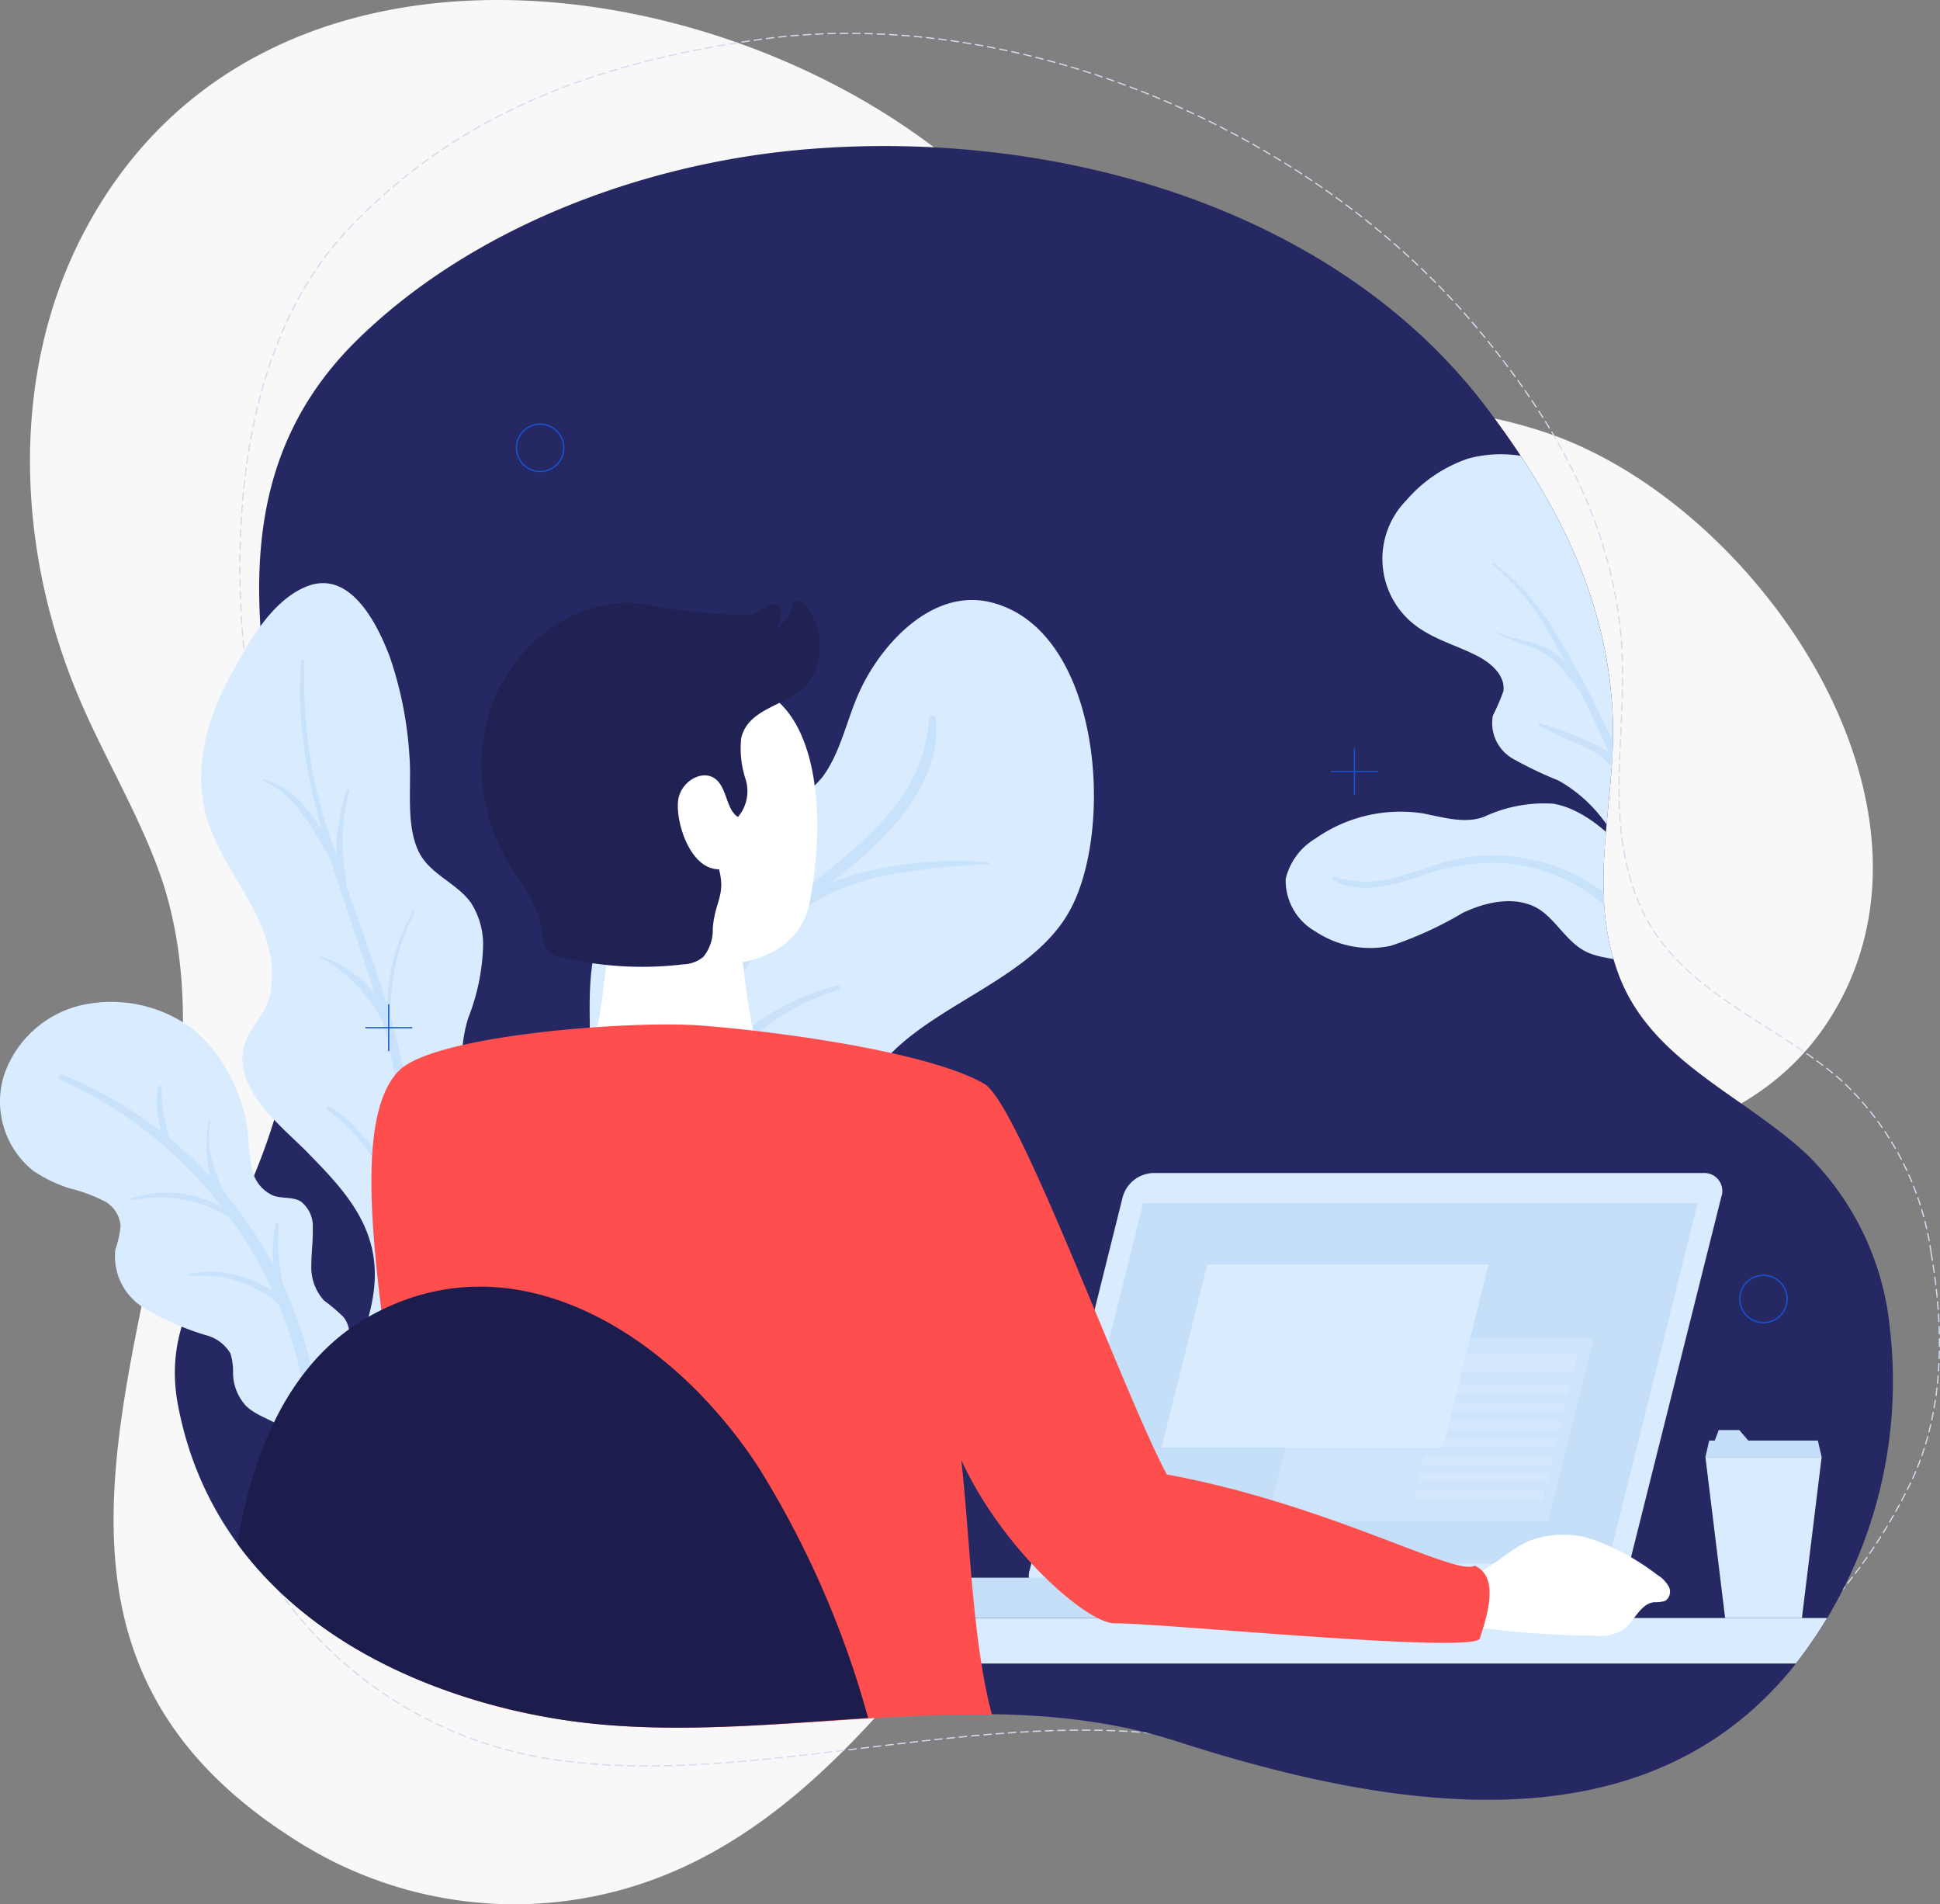 <svg xmlns="http://www.w3.org/2000/svg" xmlns:xlink="http://www.w3.org/1999/xlink" width="785.768" height="771.114" viewBox="0 0 785.768 771.114">
  <rect x="0" y="0" width="785.768" height="771.114" fill="#808080" stroke="none"/>
  <defs>
    <clipPath id="clip-path">
      <path id="Path_359" data-name="Path 359" d="M705.268,487.541a114.465,114.465,0,0,0-32.895-69.651c-25.3-24.171-63.325-37.955-76.709-72.847s-1.465-69.052-2.6-104.144c-1.665-47.943-22.773-88.562-51.14-126.051C478.8,31.412,362.139,1.048,262.257,10.57,198.665,16.63,130.679,42.133,84.533,87.346c-53.27,52.272-41.884,118.727-28.966,184.982,11.32,58.065,7.192,112.8-18.711,166.47C23.539,466.632,5.693,485.943,11.886,518.7c14.183,75.178,80.971,114.531,151.488,126.517,82.1,14.25,171.065-16.647,253.035,9.655,103.345,33.294,220.407,47.81,273.877-69.851a186.445,186.445,0,0,0,14.982-97.485Z" transform="translate(-10.62 -8.887)" fill="none"/>
    </clipPath>
  </defs>
  <g id="Asset_1" data-name="Asset 1" transform="translate(0.015 -0.006)">
    <g id="Layer_2" data-name="Layer 2" transform="translate(-0.015 0.006)">
      <g id="OBJECTS">
        <g id="Layer_5" data-name="Layer 5">
          <g id="Group_339" data-name="Group 339" transform="translate(12.146)">
            <path id="Path_297" data-name="Path 297" d="M202.847,771.055c116.2-4,168.8-119.859,238.385-193.106,38.555-40.685,84.5-75.577,137.438-93.956s117.661-18.312,151.554-70.583c55.734-86.032-28.1-208.088-112.734-237.653-57.266-19.976-108.871-5.061-161.942-42.55-29.032-20.509-53.8-46.612-81.437-68.719C275.628-15.151,92.444-37.791,23.392,94.586c-30.231,57.932-26.968,129.647-1,189.709,10.654,24.638,24.837,47.81,33.294,73.247C97.5,488.321-44.2,647.134,108.358,744.486A164.806,164.806,0,0,0,202.847,771.055Z" transform="translate(-1.809 -0.006)" fill="#f8f8f8"/>
          </g>
          <path id="Path_298" data-name="Path 298" d="M711.327,495.882a117.461,117.461,0,0,0-36.29-69.784c-26.635-23.572-66.588-36.024-81.7-71.049s-4.728-70.717-7.458-106.541c-3.8-49.009-27.235-89.628-57.932-126.517C459.358,39.421,339.166-9.721,237.153,4.462,172.363,13.451,115.1,33.627,69.884,81.7,17.546,137.638,20.675,237.387,36.59,304.574c14.183,58.864,27.368,112.268,3.329,168.2-12.585,29.1-31.5,52.205-26.635,85.965a165.338,165.338,0,0,0,144.962,142.9c84.633,10.92,187.579-28.3,272.612-4.994,107.207,29.3,218.942-1.931,270.681-104.677C716.188,563.6,717.187,529.908,711.327,495.882Z" transform="translate(70.852 11.477)" fill="none" stroke="#d1dced" stroke-linecap="round" stroke-miterlimit="10" stroke-width="0.5" stroke-dasharray="3 2"/>
          <path id="Path_299" data-name="Path 299" d="M705.268,487.541a114.465,114.465,0,0,0-32.895-69.651c-25.3-24.171-63.325-37.955-76.709-72.847s-1.465-69.052-2.6-104.144c-1.665-47.943-22.773-88.562-51.14-126.051C478.8,31.412,362.139,1.048,262.257,10.57,198.665,16.63,130.679,42.133,84.533,87.346c-53.27,52.272-41.884,118.727-28.966,184.982,11.32,58.065,7.192,112.8-18.711,166.47C23.539,466.632,5.693,485.943,11.886,518.7c14.183,75.178,80.971,114.531,151.488,126.517,82.1,14.25,171.065-16.647,253.035,9.655,103.345,33.294,220.407,47.81,273.877-69.851a186.445,186.445,0,0,0,14.982-97.485Z" transform="translate(60.198 50.249)" fill="#262863"/>
          <path id="Path_300" data-name="Path 300" d="M21.78,111.385c3.329,1.931,6.659,3.729,10.055,5.46H604.026A175.8,175.8,0,0,0,616.678,98.4H21.78Z" transform="translate(123.351 556.785)" fill="#d9ebff"/>
          <path id="Path_301" data-name="Path 301" d="M293.34,241.748H70.2a7.325,7.325,0,0,1-7.258-9.655L100.634,80.938a13.318,13.318,0,0,1,12.052-9.589H335.823a7.258,7.258,0,0,1,7.258,9.589L305.193,232.092A13.318,13.318,0,0,1,293.34,241.748Z" transform="translate(354.131 403.649)" fill="#d9ebff"/>
          <path id="Path_302" data-name="Path 302" d="M311.565,112.264H69.784A11.187,11.187,0,0,1,58.53,97.415V95.95H330.543l-.4,1.465a19.976,19.976,0,0,1-18.578,14.849Z" transform="translate(327.782 542.921)" fill="#c4dff7"/>
          <path id="Path_303" data-name="Path 303" d="M288.6,219.2H64.06L100.417,73.17h224.6Z" transform="translate(362.605 414.013)" fill="#c4dff7"/>
          <path id="Path_304" data-name="Path 304" d="M142.807,153.8h-31.1L103.72,88.61H150.8Z" transform="translate(587.033 501.385)" fill="#d9ebff"/>
          <path id="Path_305" data-name="Path 305" d="M149.266,91.232H121.1l-3.662-4.262h-8.323l-1.6,4.262h-2.264L103.72,97.89H150.8Z" transform="translate(587.033 492.105)" fill="#c4dff7"/>
          <path id="Path_307" data-name="Path 307" d="M73.326,353.707c13.85-15.049,35.025-19.976,54.2-27.234s39.553-18.778,44.414-38.621c3.2-13.318-1-26.635,1.265-39.953,7.658-43.815,66.988-49.874,86.964-84.966,18.844-32.961,13.318-115.2-32.229-125.652C204.5,31.953,183.862,54.66,175.206,73.97c-5.127,11.32-7.391,24.1-14.783,34.16A69.185,69.185,0,0,1,127.6,129.7a133.177,133.177,0,0,0-44.88,23.905C66.4,168.792,65.8,186.9,66.135,208.145c0,19.444-10.588,24.7-20.842,39.553a41.285,41.285,0,0,0-3.4,40.286C48.555,302.767,64.67,314.62,63.871,330.6a30.1,30.1,0,0,1-11.786,20.975A93.822,93.822,0,0,1,30.51,363.628" transform="translate(172.752 206.457)" fill="#d9ebff"/>
          <path id="Path_308" data-name="Path 308" d="M145.981,244.034a61.594,61.594,0,0,1-5.66-36.623c1-6.659,2.863-13.85-1.265-18.911a72.522,72.522,0,0,0-7.857-6.659,19.976,19.976,0,0,1-5.127-13.917c0-5.127.732-10.255.6-15.382a12.652,12.652,0,0,0-4.861-10.787c-3.2-1.931-7.325-1.132-10.854-2.264a14.716,14.716,0,0,1-8.79-10.521,83.365,83.365,0,0,1-1.665-14.117C98.77,97.407,88.183,76.831,72.468,68.242a55,55,0,0,0-41.285-5.527,43.548,43.548,0,0,0-29.7,28.3A35.958,35.958,0,0,0,13.4,129.3a57.8,57.8,0,0,0,14.716,7.125,62.524,62.524,0,0,1,14.849,5.593,12.652,12.652,0,0,1,5.86,9.589,40.751,40.751,0,0,1-2.131,9.655A24.5,24.5,0,0,0,58.018,184.7a110.408,110.408,0,0,0,25.1,11.12,16.314,16.314,0,0,1,10.188,7.458,24.238,24.238,0,0,1,1.065,7.924,19.977,19.977,0,0,0,5.26,13.318c4.728,4.661,12.186,5.793,16.78,10.521a25.769,25.769,0,0,1,5.194,9.922,110.67,110.67,0,0,1,4.994,28.7" transform="translate(0.015 344.762)" fill="#d9ebff"/>
          <path id="Path_310" data-name="Path 310" d="M30.863,319.752c34.426-25.3,68.386-55.534,81.437-97.685,7.125-23.039,5.394-48.609,16.314-70.45,10.055-19.976,29.3-33.294,46.079-47.078s36.89-35.358,34.093-59.929a1.4,1.4,0,0,0-2.73,0c-2.73,48.01-56,63.259-78.308,99.549-11.986,19.51-12.119,42.816-16.447,64.657a138.571,138.571,0,0,1-28.367,59.13,345.121,345.121,0,0,1-52.6,50.807.713.713,0,0,0,.866,1.132Z" transform="translate(170.202 246.204)" fill="#c8e2fc"/>
          <path id="Path_311" data-name="Path 311" d="M3.862,67.284a172.33,172.33,0,0,1,96.42,114,178.656,178.656,0,0,1,4.2,22.973c.932,7.724.8,15.515,1.731,23.173,0,1.465,2.53,2.2,2.863.4a114.465,114.465,0,0,0-2.664-41.418,173.861,173.861,0,0,0-13.651-39.553A170.332,170.332,0,0,0,43.082,86.927,167.871,167.871,0,0,0,4.994,65.419c-1.2-.466-2.064,1.532-.866,2.064Z" transform="translate(20.211 369.758)" fill="#c8e2fc"/>
          <path id="Path_312" data-name="Path 312" d="M12,79.1a47.012,47.012,0,0,1,20.376,2.464,49.346,49.346,0,0,1,9.256,4.461,36.412,36.412,0,0,1,4.2,2.93,37.08,37.08,0,0,0,3.929,3.329c1.065.666,2.464-.666,1.731-1.731a25.9,25.9,0,0,0-8.324-6.659,45.744,45.744,0,0,0-9.922-4.461,46.613,46.613,0,0,0-21.375-1.465c-.533,0-.4,1.132,0,1.065Z" transform="translate(65.276 437.648)" fill="#c8e2fc"/>
          <path id="Path_313" data-name="Path 313" d="M8.435,75.667a53.271,53.271,0,0,1,42.949,9.322c.732.6,1.8-.466,1.065-1.065A44.947,44.947,0,0,0,8.235,74.868a.412.412,0,1,0,.2.8Z" transform="translate(44.937 410.384)" fill="#c8e2fc"/>
          <g id="Group_544" data-name="Group 544" transform="translate(81.461 236.128)">
            <path id="Path_306" data-name="Path 306" d="M70.161,356.84c8.124-16.514,15.715-35.025,10.92-53.27-4-15.582-15.715-27.235-26.635-38.421-10.121-10.055-27.9-24.1-25.237-40.352,1.4-8.656,9.322-14.25,10.987-23.173,5.127-27.1-18.112-46.612-25.5-70.45-6.193-19.976,0-41.751,10.121-59.53,6.659-12.452,16.447-29.632,30.5-34.959,17.513-6.659,28.367,15.582,33.294,28.566A152.087,152.087,0,0,1,96.6,105.6c1,12.119-1.864,28.9,4.461,39.953,4.794,8.124,14.849,11.653,20.376,19.244a31.163,31.163,0,0,1,4.994,17.047,85.5,85.5,0,0,1-5.993,29.632c-8.19,26.1,5.66,50.74,4.994,76.709a120.857,120.857,0,0,1-5.127,27.434L108.516,359.57" transform="translate(-12.218 -35.467)" fill="#d9ebff"/>
            <path id="Path_309" data-name="Path 309" d="M18.7,40.887C15.04,85.567,33.418,127.451,46.536,169.2A268.881,268.881,0,0,1,60.187,235.79a225.865,225.865,0,0,1-5.593,64.857A219.207,219.207,0,0,1,43.34,335.073c-4.928,12.052-11.453,22.973-17.513,34.493a1.536,1.536,0,0,0,2.664,1.532A146.964,146.964,0,0,0,44.8,341.732a228.8,228.8,0,0,0,11.054-30.764,225.2,225.2,0,0,0,8.59-64.257,239.718,239.718,0,0,0-10.255-64.657C47.535,159.746,38.879,138.172,31.82,116A197.966,197.966,0,0,1,20.1,40.887a.766.766,0,0,0-1.532,0Z" transform="translate(21.795 -9.039)" fill="#c8e2fc"/>
            <path id="Path_314" data-name="Path 314" d="M19.47,58.616A58.4,58.4,0,0,1,34.918,70.8a56.663,56.663,0,0,1,6.193,7.658c1.8,2.73,3.263,5.66,5.061,8.39a1.2,1.2,0,0,0,2.2-.932,28.167,28.167,0,0,0-4.528-9.322A58.6,58.6,0,0,0,37.182,68.6,49.609,49.609,0,0,0,19.736,58.15s-.466.333,0,.466Z" transform="translate(28.818 92.89)" fill="#c8e2fc"/>
            <path id="Path_315" data-name="Path 315" d="M19.935,68.3c1.8,1.731,4,3.13,5.86,4.861s3.662,3.529,5.394,5.394a72.382,72.382,0,0,1,9.655,13.384,66.123,66.123,0,0,1,6.193,14.45c1.532,5.061,1.731,10.255,3.063,15.315.333,1.465,2.264,1,2.464,0A41.485,41.485,0,0,0,49.9,105.455a74.248,74.248,0,0,0-6.659-14.716,69.185,69.185,0,0,0-9.722-12.718A43.417,43.417,0,0,0,20.868,67.3c-.666,0-1.4.466-.8,1Z" transform="translate(30.949 144.668)" fill="#c8e2fc"/>
            <path id="Path_316" data-name="Path 316" d="M24.459,48.647A87.763,87.763,0,0,0,20.6,68.624a83.3,83.3,0,0,0,0,9.988A26.635,26.635,0,0,0,22.262,88.4a1.2,1.2,0,0,0,2.2-.6,15.582,15.582,0,0,0-.333-4.661c0-1.731-.533-3.529-.666-5.327a86.169,86.169,0,0,1-.466-9.256,78.041,78.041,0,0,1,2.664-19.976c0-.6-.732-.866-.932,0Z" transform="translate(34.349 35.605)" fill="#c8e2fc"/>
            <path id="Path_317" data-name="Path 317" d="M16.283,48.066A36.091,36.091,0,0,1,31.265,60.451c2.064,2.73,4.062,5.527,5.86,8.457l2.8,4.794a14.183,14.183,0,0,0,3,4.328c.533.4,1.731,0,1.6-.733a12.386,12.386,0,0,0-2.064-5.061c-1-1.8-2-3.529-3.063-5.26a65.724,65.724,0,0,0-6.659-8.989A31.23,31.23,0,0,0,16.283,47.4a.333.333,0,0,0,0,.666Z" transform="translate(8.899 32.058)" fill="#c8e2fc"/>
            <path id="Path_318" data-name="Path 318" d="M34.253,55.608a84.432,84.432,0,0,0-8.79,23.306,86.565,86.565,0,0,0-1.532,11.719,44.281,44.281,0,0,0,0,12.585.8.8,0,0,0,1.532,0c0-3.8-.333-7.724,0-11.586a79.241,79.241,0,0,1,1.465-12.718,84.434,84.434,0,0,1,8.057-22.773c0-.6-.6-1.065-.866-.533Z" transform="translate(51.524 77.187)" fill="#c8e2fc"/>
          </g>
          <path id="Path_319" data-name="Path 319" d="M41.78,60.2a63.125,63.125,0,0,1,6.659,19.577A60.328,60.328,0,0,1,49.9,90.231v10.321a.8.8,0,0,0,1.532,0,42.017,42.017,0,0,0,0-21.108,60.8,60.8,0,0,0-8.39-19.976.4.4,0,0,0-.666.333Z" transform="translate(236.527 335.89)" fill="#c8e2fc"/>
          <path id="Path_320" data-name="Path 320" d="M96.533,59.941A97.953,97.953,0,0,0,65.9,73.725,70.651,70.651,0,0,0,43,97.763c-.666,1.332,1.065,2.93,2.2,1.665,3.529-4,6.659-8.257,10.454-12.119A113.2,113.2,0,0,1,68.033,76.455a91.76,91.76,0,0,1,29.1-14.716.932.932,0,0,0-.466-1.8Z" transform="translate(242.569 339.079)" fill="#c8e2fc"/>
          <path id="Path_321" data-name="Path 321" d="M115.956,73.284A103.277,103.277,0,0,0,73.073,86.6,165.6,165.6,0,0,0,53.63,98.588a62.794,62.794,0,0,0-16.913,14.649,1.332,1.332,0,0,0,1.864,1.8,49.012,49.012,0,0,0,7.524-6.659c2.93-2.53,5.993-4.994,9.056-7.325A131.385,131.385,0,0,1,74.139,89.465a156.478,156.478,0,0,1,20.775-8.523c6.992-2.331,14.25-3.929,21.308-6.193.932,0,.8-1.864,0-1.8Z" transform="translate(206.832 412.767)" fill="#c8e2fc"/>
          <path id="Path_322" data-name="Path 322" d="M131.407,52.953a154.484,154.484,0,0,0-46.612,3c-12.718,2.8-28.1,7.924-36.956,18.045A1.065,1.065,0,0,0,49.1,75.659C54.9,72.53,60.224,69,66.151,65.938a108.2,108.2,0,0,1,19.976-7.058,284.126,284.126,0,0,1,45.08-5.194c.466,0,.466-.666,0-.732Z" transform="translate(269.289 296.26)" fill="#c8e2fc"/>
          <path id="Path_323" data-name="Path 323" d="M58.406,51.569a78.84,78.84,0,0,1-4.794,19.976c-1.132,3.2-2.331,6.659-3.6,9.522a48.147,48.147,0,0,0-3.729,9.589.866.866,0,1,0,1.6.666A41.017,41.017,0,0,0,52.213,81.8a103.68,103.68,0,0,0,3.6-9.922A84.9,84.9,0,0,0,59.338,51.5a.466.466,0,0,0-.932,0Z" transform="translate(261.652 288.854)" fill="#c8e2fc"/>
          <path id="Path_324" data-name="Path 324" d="M10.076,66.423a38.288,38.288,0,0,0,0,12.918A51.742,51.742,0,0,0,11.674,86c.4,1.065.732,2.131,1.2,3.2s.6,1.731,1.6,2.064a.932.932,0,0,0,1-.4c.466-1.065,0-1.731-.4-2.73s-.732-1.8-1.065-2.73a48.876,48.876,0,0,1-1.332-6.193,61.525,61.525,0,0,1-1.2-12.585.669.669,0,0,0-1.332,0Z" transform="translate(54.017 373.549)" fill="#c8e2fc"/>
          <path id="Path_325" data-name="Path 325" d="M17.891,74.456a52.87,52.87,0,0,0-1.265,14.117,30.9,30.9,0,0,0,2.8,13.651.666.666,0,0,0,1.2-.333c0-4.528-1.265-9.056-1.6-13.318a104.609,104.609,0,0,1,0-13.717.534.534,0,0,0-1.065,0Z" transform="translate(93.879 420.718)" fill="#c8e2fc"/>
          <path id="Path_326" data-name="Path 326" d="M13.5,68.614a52.737,52.737,0,0,0,0,19.976,40.62,40.62,0,0,0,3.4,9.522,18.312,18.312,0,0,0,5.926,7.99,1,1,0,0,0,1.4-1.065,48.944,48.944,0,0,0-4.528-7.857,50.208,50.208,0,0,1-3.729-8.989A43.682,43.682,0,0,1,13.7,78.6a45.014,45.014,0,0,1,.4-9.922c0-.6-.8-.866-.866,0Z" transform="translate(71.101 385.475)" fill="#c8e2fc"/>
          <path id="Path_327" data-name="Path 327" d="M191.039,155.436h-114L95.551,81.39H209.484Z" transform="translate(436.056 460.529)" fill="#d9ebff" opacity="0.45"/>
          <path id="Path_328" data-name="Path 328" d="M184.637,89.818,186.5,82.36H81.758l-1.8,7.458Z" transform="translate(452.58 466.018)" fill="#d9ebff" opacity="0.45"/>
          <path id="Path_329" data-name="Path 329" d="M139.828,87.989l.932-3.729H88.422l-.932,3.729Z" transform="translate(495.191 476.769)" fill="#d9ebff" opacity="0.45"/>
          <path id="Path_330" data-name="Path 330" d="M139.568,88.992l.932-3.662H88.162l-.932,3.662Z" transform="translate(493.72 482.824)" fill="#d9ebff" opacity="0.45"/>
          <path id="Path_331" data-name="Path 331" d="M139.318,90.119l.932-3.729h-52.4l-.866,3.729Z" transform="translate(492.305 488.823)" fill="#d9ebff" opacity="0.45"/>
          <path id="Path_332" data-name="Path 332" d="M139.058,91.122l.932-3.662H87.652l-.932,3.662Z" transform="translate(490.834 494.877)" fill="#d9ebff" opacity="0.45"/>
          <path id="Path_333" data-name="Path 333" d="M138.865,92.249l.866-3.729H87.392l-.932,3.729Z" transform="translate(489.362 500.876)" fill="#d9ebff" opacity="0.45"/>
          <path id="Path_334" data-name="Path 334" d="M138.548,93.252l.932-3.662H87.142l-.932,3.662Z" transform="translate(487.948 506.931)" fill="#d9ebff" opacity="0.45"/>
          <path id="Path_335" data-name="Path 335" d="M138.288,94.379l.932-3.729H86.882l-.932,3.729Z" transform="translate(486.476 512.929)" fill="#d9ebff" opacity="0.45"/>
          <path id="Path_336" data-name="Path 336" d="M184.639,151.013h-114L89.152,76.9H203.084Z" transform="translate(399.84 435.12)" fill="#d9ebff"/>
          <path id="Path_337" data-name="Path 337" d="M178.236,85.338,180.1,77.88H75.424L73.56,85.338Z" transform="translate(416.364 440.666)" fill="#d9ebff" opacity="0.45"/>
          <path id="Path_338" data-name="Path 338" d="M133.428,83.442l.932-3.662H82.022l-.932,3.662Z" transform="translate(458.975 451.418)" fill="#d9ebff" opacity="0.45"/>
          <path id="Path_339" data-name="Path 339" d="M133.168,84.569l.932-3.729H81.762l-.932,3.729Z" transform="translate(457.503 457.416)" fill="#d9ebff" opacity="0.45"/>
          <path id="Path_340" data-name="Path 340" d="M132.918,85.572l.932-3.662H81.512l-.932,3.662Z" transform="translate(456.089 463.471)" fill="#d9ebff" opacity="0.45"/>
          <path id="Path_341" data-name="Path 341" d="M132.658,86.7l.932-3.729H81.252L80.32,86.7Z" transform="translate(454.617 469.469)" fill="#d9ebff" opacity="0.45"/>
          <path id="Path_342" data-name="Path 342" d="M132.408,87.7l.932-3.662h-52.4L80.07,87.7Z" transform="translate(453.203 475.524)" fill="#d9ebff" opacity="0.45"/>
          <path id="Path_343" data-name="Path 343" d="M132.148,88.829l.932-3.729H80.742l-.932,3.729Z" transform="translate(451.731 481.523)" fill="#d9ebff" opacity="0.45"/>
          <path id="Path_344" data-name="Path 344" d="M131.955,89.832l.866-3.662H80.482l-.932,3.662Z" transform="translate(450.26 487.578)" fill="#d9ebff" opacity="0.45"/>
          <path id="Path_345" data-name="Path 345" d="M99.337,109.421c7.857-3.13,13.85-9.788,21.641-13.318a38.555,38.555,0,0,1,27.834-.333,97.75,97.75,0,0,1,24.771,13.917,12.653,12.653,0,0,1,4.528,4.661,4.461,4.461,0,0,1-1.465,5.793,13.917,13.917,0,0,1-4.461.533c-5.993.666-8.124,8.457-13.318,11.653a19.31,19.31,0,0,1-11.187,1.864,354.64,354.64,0,0,1-50.407-3.862,22.708,22.708,0,0,1-9.322-3.063" transform="translate(497.794 528.118)" fill="#fff"/>
          <path id="Path_346" data-name="Path 346" d="M50.694,58.841S47.365,92.735,45.5,93.8a72.78,72.78,0,0,1-10.92,2.464s27.035,21.175,42.35,19.244a372.147,372.147,0,0,0,46.612-11.986S112.288,97.2,110.224,96.33s-6.259-39.22-6.259-39.22" transform="translate(195.783 323.133)" fill="#fff"/>
          <path id="Path_347" data-name="Path 347" d="M37.684,118.817C38.15,141.79,51,156.972,67.116,157.771s43.282-1.864,47.81-25.9c6.659-34.493,2.93-71.849-16.647-83.968C81.166,37.313,35.886,27.391,37.684,118.817Z" transform="translate(213.055 233.326)" fill="#fff"/>
          <path id="Path_348" data-name="Path 348" d="M159.374,37.247a2.331,2.331,0,0,0-3.862.8,18.179,18.179,0,0,1-6.659,9.722c1.665-3,3.2-8.656-.4-9.589s-6.659,4.128-11.054,4.2a253.038,253.038,0,0,1-37.556-3.529C69.68,31.321,37.784,54.96,30.859,87.788a76.576,76.576,0,0,0,7.924,52.471c5.46,9.655,13.318,18.378,14.982,29.7a15.848,15.848,0,0,0,2.331,8.39,9.123,9.123,0,0,0,5.061,2.464,139.833,139.833,0,0,0,49.808,3,13.318,13.318,0,0,0,8.124-3,17.047,17.047,0,0,0,3.862-11.453c.8-11.054,5.327-13.318,2.53-24.038-12.052,0-17.779-19.976-16.514-28.167s11.387-13.318,16.381-7.125c3.4,4.128,3.463,11.32,7.791,14.117A16.114,16.114,0,0,0,136.2,108.7a39.952,39.952,0,0,1-1.731-16.514c2.863-12.052,17.579-12.852,25.9-20.842A25.57,25.57,0,0,0,159.374,37.247Z" transform="translate(165.744 206.689)" fill="#202254"/>
          <path id="Path_349" data-name="Path 349" d="M475.271,281.47c-7.791,4.395-59-24.837-124.653-36.956-17.446-32.362-59.929-150.09-73.913-158.147C254.8,73.582,194.2,65.192,161.775,62.728c-28.167-2.131-107.54,3.8-122.056,18.179-24.3,24.1-2.4,116.329,1.8,170.133-5.26,30.5-16.647,32.895-19.976,63.658a236.922,236.922,0,0,0,79.906,28.433c57.665,9.988,118.727-2.264,178.323-1.332-7.857-29.365-8.79-69.984-12.385-103.078,16.98,36.823,51.073,66.055,61.927,66.055,20.443,0,146.161,12.519,148.092,6.126S486.258,286.131,475.271,281.47Z" transform="translate(121.993 352.54)" fill="#ff4e4e"/>
          <path id="Path_350" data-name="Path 350" d="M225.781,151.9C192.154,99.826,127.9,55.811,66.968,90.77,35.205,108.948,20.356,145.7,14.43,182.395c28.766,39.287,76.976,61.794,127.117,70.517,41.618,7.191,84.966,2.8,128.315,0A384.545,384.545,0,0,0,225.781,151.9Z" transform="translate(81.758 442.759)" fill="#1c1d4d"/>
          <path id="Path_351" data-name="Path 351" d="M84.5,75.9a47.672,47.672,0,0,0,8.723-4.661,34.562,34.562,0,0,0,6.659-6.659,30.361,30.361,0,0,1,5.993-6.659,21.507,21.507,0,0,1,4.328-2.064,9.63,9.63,0,0,0,2.464-.8,9.788,9.788,0,0,0,2.064-1,.932.932,0,0,0-.466-1.731,13.317,13.317,0,0,0-4.794.932,16.18,16.18,0,0,0-4.262,2.2,28.166,28.166,0,0,0-6.059,6.193,49.676,49.676,0,0,1-5.993,6.659A83.288,83.288,0,0,1,84.43,74.97v.4Z" transform="translate(477.875 296.084)" fill="#c8e2fc"/>
          <path id="Path_352" data-name="Path 352" d="M87,52.027a234.352,234.352,0,0,1,25.57,1.665,58,58,0,0,1,10.787,1.864,15.515,15.515,0,0,1,8.257,5.593c.8.932,2.131,0,1.665-1.265-2.93-6.126-11.72-7.192-17.579-7.924a125.389,125.389,0,0,0-28.7,0h0Z" transform="translate(492.418 289.329)" fill="#c8e2fc"/>
          <g id="Group_340" data-name="Group 340" transform="translate(70.818 59.136)" clip-path="url(#clip-path)">
            <path id="Path_353" data-name="Path 353" d="M187.2,237.385a117.86,117.86,0,0,0-4.595-43.948,58.73,58.73,0,0,0-27.234-33.694,158.221,158.221,0,0,1-18.511-8.856,16.647,16.647,0,0,1-8.057-17.379,97.826,97.826,0,0,0,4.262-9.855c.932-6.193-4.728-11.32-10.255-14.183-7.458-3.929-15.781-6.193-22.84-10.787a33.827,33.827,0,0,1-6.259-52.338,57.4,57.4,0,0,1,25.17-16.98,50.74,50.74,0,0,1,45.347,9.788A69.318,69.318,0,0,1,187.737,80.1a340.211,340.211,0,0,1,3.13,36.89c3.8,43.415,27.5,55.2,9.722,114.132" transform="translate(405.031 97.172)" fill="#d9ebff"/>
            <path id="Path_354" data-name="Path 354" d="M243,119.495c-4.2-24.038-30.9-66.255-56.467-70.517A57.4,57.4,0,0,0,158.5,54.305c-8.057,3-17.113,0-25.17-1.465A59.929,59.929,0,0,0,90.251,63.095,26.036,26.036,0,0,0,78.2,79.409a23.639,23.639,0,0,0,12.052,21.308,39.953,39.953,0,0,0,30.564,5.793,149.554,149.554,0,0,0,29.1-13.318c9.655-4.595,21.641-7.125,30.83-1.532,6.659,4.262,10.921,12.519,17.979,16.647s17.513,3.263,25.636,6.659c11.387,4.994,16.714,17.846,20.975,29.565" transform="translate(371.738 217.326)" fill="#d9ebff"/>
            <path id="Path_355" data-name="Path 355" d="M81.417,61.829c10.121,6.193,23.705,2.4,34.093-.932A87.3,87.3,0,0,1,151.2,55.1a74.978,74.978,0,0,1,31.563,10.588A101.014,101.014,0,0,1,206.4,87.865c.8,1,2.064,0,1.6-1.265A55.4,55.4,0,0,0,186.56,63.893,74.113,74.113,0,0,0,123.7,55.57a202.086,202.086,0,0,1-20.509,6.259A42.616,42.616,0,0,1,81.95,60.564a.686.686,0,1,0-.533,1.265Z" transform="translate(387.63 235.239)" fill="#c8e2fc"/>
            <path id="Path_356" data-name="Path 356" d="M91.172,35.106A100.282,100.282,0,0,1,115.01,64.87c6.659,11.586,12.519,23.772,18.245,35.824a155.35,155.35,0,0,1,13.983,42.15,179.319,179.319,0,0,1,2,23.106v22.174a1.1,1.1,0,0,0,2.2,0,144.96,144.96,0,0,0-1-44.88A154.284,154.284,0,0,0,136.518,100.1,378.147,378.147,0,0,0,116.142,62.14a97.552,97.552,0,0,0-24.837-27.9s-.8,0-.466.6Z" transform="translate(442.865 134.579)" fill="#c8e2fc"/>
            <path id="Path_357" data-name="Path 357" d="M93.814,44.866c3.263,1.731,6.659,3.4,9.855,4.928s6.659,2.863,10.121,4.528a27.235,27.235,0,0,1,7.591,5.261,42.276,42.276,0,0,1,5.527,7.325c.932,1.332,3.529.533,2.8-1.2A27.967,27.967,0,0,0,116.387,52.39,144.093,144.093,0,0,0,94.213,44c-.533,0-.932.732-.4,1Z" transform="translate(458.735 189.809)" fill="#c8e2fc"/>
            <path id="Path_358" data-name="Path 358" d="M90.86,38.55c6.059,4,13.318,5.26,19.976,8.79a27.9,27.9,0,0,1,8.39,7.391l4.2,5.26a27.034,27.034,0,0,0,4.461,5.061c1.065.733,2-.666,1.6-1.6a29.031,29.031,0,0,0-4.395-5.46L120.825,52.8a25.77,25.77,0,0,0-8.523-7.325c-6.659-3.263-14.716-3.529-21.308-7.125h0Z" transform="translate(443.444 157.837)" fill="#c8e2fc"/>
          </g>
          <circle id="Ellipse_158" data-name="Ellipse 158" cx="9.589" cy="9.589" r="9.589" transform="translate(209.188 171.755)" fill="none" stroke="#1654d3" stroke-linecap="round" stroke-linejoin="round" stroke-width="0.5"/>
          <circle id="Ellipse_159" data-name="Ellipse 159" cx="9.589" cy="9.589" r="9.589" transform="translate(704.67 516.415)" fill="none" stroke="#1654d3" stroke-linecap="round" stroke-linejoin="round" stroke-width="0.5"/>
          <line id="Line_8" data-name="Line 8" y2="18.645" transform="translate(548.588 303.067)" fill="none" stroke="#1654d3" stroke-linecap="round" stroke-linejoin="round" stroke-width="0.5"/>
          <line id="Line_9" data-name="Line 9" x1="18.645" transform="translate(539.266 312.389)" fill="none" stroke="#1654d3" stroke-linecap="round" stroke-linejoin="round" stroke-width="0.5"/>
          <line id="Line_10" data-name="Line 10" y2="18.645" transform="translate(157.449 406.811)" fill="none" stroke="#1654d3" stroke-linecap="round" stroke-linejoin="round" stroke-width="0.5"/>
          <line id="Line_11" data-name="Line 11" x1="18.645" transform="translate(148.127 416.134)" fill="none" stroke="#1654d3" stroke-linecap="round" stroke-linejoin="round" stroke-width="0.5"/>
        </g>
      </g>
    </g>
  </g>
</svg>
